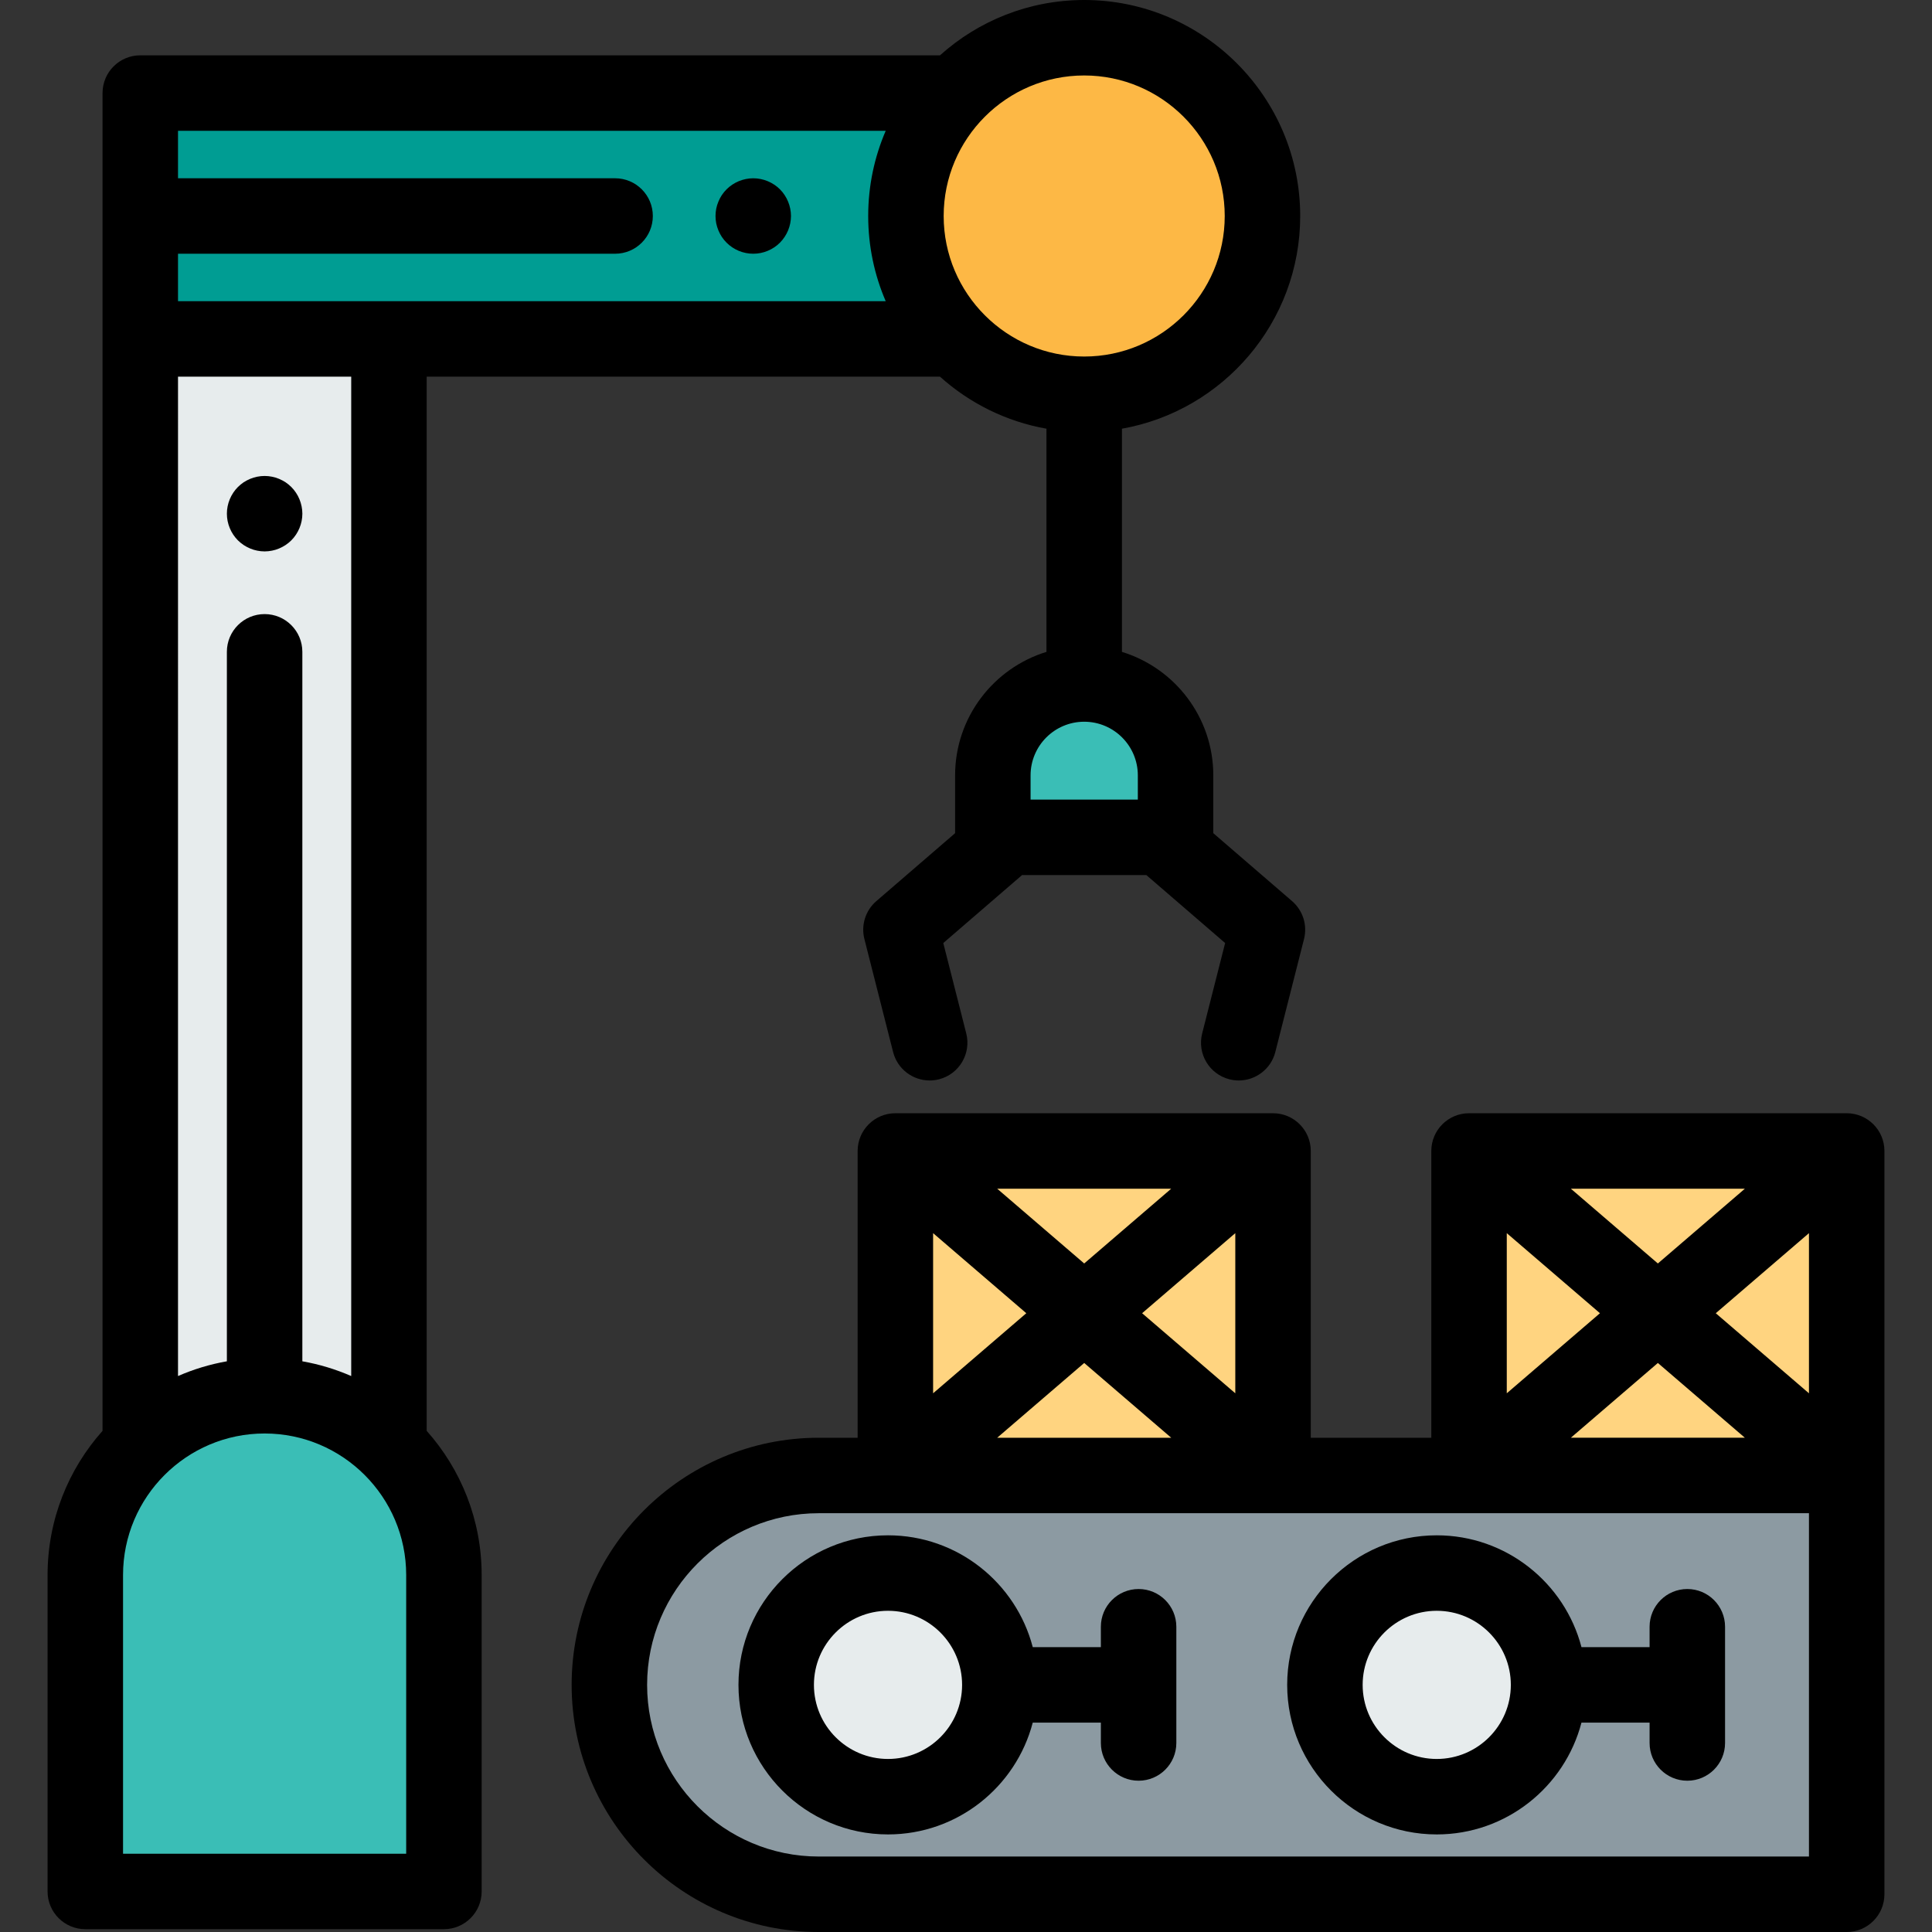 <?xml version="1.0" encoding="iso-8859-1"?>
<!-- Generator: Adobe Illustrator 19.0.0, SVG Export Plug-In . SVG Version: 6.00 Build 0)  -->
<svg version="1.1" id="Capa_1" xmlns="http://www.w3.org/2000/svg" xmlns:xlink="http://www.w3.org/1999/xlink" x="0px" y="0px"
	 viewBox="0 0 512 512" style="enable-background:new 0 0 512 512;" xml:space="preserve">
<rect x="0" y="0" width="512" height="512" fill="#333333" stroke="none"/>
<g>
	<rect x="237.279" y="305.02" style="fill:#FFD480;" width="100.08" height="85.997"/>
	<rect x="389.31" y="305.02" style="fill:#FFD480;" width="100.08" height="85.997"/>
</g>
<polyline style="fill:#E7ECED;" points="103.075,383.17 103.075,89.825 37.175,89.825 37.175,383.17 "/>
<path style="fill:#8C9AA2;" d="M216.983,391.017c-30.647,0-55.492,24.844-55.492,55.491l0,0c0,30.647,24.844,55.491,55.492,55.491
	h272.409V391.017H216.983z"/>
<g>
	<circle style="fill:#E7ECED;" cx="235.329" cy="446.51" r="29.634"/>
	<circle style="fill:#E7ECED;" cx="380.75" cy="446.51" r="29.634"/>
</g>
<path d="M499.393,305.02c0-5.522-4.478-10-10-10H389.311c-5.522,0-10,4.478-10,10v75.997h-31.944V305.02c0-5.522-4.478-10-10-10
	H237.283c-5.523,0-10,4.478-10,10v75.997h-10.3c-36.112,0-65.492,29.379-65.492,65.491S180.871,512,216.983,512h272.408
	c5.522,0,10-4.478,10-10V305.02H499.393z M479.393,369.239l-24.696-21.22l24.696-21.221V369.239z M439.352,334.833l-23.058-19.813
	h46.117L439.352,334.833z M424.007,348.018l-24.696,21.22v-42.441L424.007,348.018z M439.352,361.203l23.058,19.813h-46.117
	L439.352,361.203z M287.325,334.833l-23.059-19.814h46.117L287.325,334.833z M327.366,326.797v42.441l-24.696-21.221
	L327.366,326.797z M271.98,348.018l-24.697,21.221v-42.442L271.98,348.018z M287.325,361.203l23.059,19.814h-46.117L287.325,361.203
	z M479.393,492H216.983c-25.084,0-45.492-20.408-45.492-45.492c0-25.084,20.408-45.491,45.492-45.491h262.408V492H479.393z"/>
<path d="M380.75,406.874c-21.854,0-39.634,17.779-39.634,39.634c0,21.854,17.779,39.634,39.634,39.634
	c18.401,0,33.913-12.605,38.356-29.634h18.051v5.401c0,5.522,4.478,10,10,10s10-4.478,10-10v-30.802c0-5.522-4.478-10-10-10
	s-10,4.478-10,10v5.4h-18.051C414.663,419.479,399.151,406.874,380.75,406.874z M380.75,466.142
	c-10.826,0-19.634-8.808-19.634-19.634s8.808-19.634,19.634-19.634s19.634,8.808,19.634,19.634S391.576,466.142,380.75,466.142z"/>
<path d="M301.74,421.107c-5.522,0-10,4.478-10,10v5.4h-18.05c-4.443-17.029-19.955-29.634-38.356-29.634
	c-21.854,0-39.633,17.779-39.633,39.634c0,21.854,17.779,39.634,39.633,39.634c18.401,0,33.913-12.605,38.356-29.634h18.051v5.401
	c0,5.522,4.478,10,10,10s10-4.478,10-10v-30.802C311.74,425.585,307.263,421.107,301.74,421.107z M235.332,466.142
	c-10.826,0-19.633-8.808-19.633-19.634s8.808-19.634,19.633-19.634c10.826,0,19.634,8.808,19.634,19.634
	S246.16,466.142,235.332,466.142z"/>
<polyline style="fill:#009D93;" points="253.115,24.661 37.175,24.661 37.175,89.825 253.115,89.825 "/>
<path style="fill:#3ABEB6;" d="M311.536,221.901h-48.424v-16.423c0-13.372,10.84-24.212,24.212-24.212l0,0
	c13.372,0,24.212,10.84,24.212,24.212V221.901z"/>
<circle style="fill:#FDB845;" cx="287.32" cy="57.24" r="47.24"/>
<path d="M70.129,146.13c-0.66,0-1.31-0.07-1.96-0.2c-0.64-0.12-1.27-0.32-1.87-0.57s-1.18-0.56-1.73-0.92
	c-0.54-0.359-1.05-0.779-1.52-1.239c-0.46-0.46-0.87-0.971-1.24-1.52c-0.36-0.54-0.67-1.12-0.92-1.73
	c-0.25-0.601-0.44-1.23-0.57-1.87c-0.13-0.641-0.19-1.3-0.19-1.95s0.06-1.311,0.19-1.95c0.13-0.64,0.32-1.27,0.57-1.87
	c0.25-0.609,0.56-1.189,0.92-1.73c0.37-0.55,0.78-1.061,1.24-1.52c0.47-0.46,0.98-0.88,1.52-1.25c0.55-0.35,1.13-0.66,1.73-0.91
	s1.23-0.449,1.87-0.569c1.29-0.261,2.62-0.261,3.91,0c0.64,0.12,1.27,0.319,1.87,0.569c0.6,0.25,1.18,0.561,1.73,0.91
	c0.54,0.37,1.06,0.79,1.52,1.25s0.88,0.971,1.24,1.52c0.36,0.54,0.67,1.12,0.92,1.73c0.25,0.601,0.44,1.23,0.57,1.87
	s0.2,1.3,0.2,1.95c0,2.63-1.07,5.21-2.93,7.07c-0.46,0.46-0.98,0.88-1.52,1.239c-0.55,0.36-1.13,0.67-1.73,0.92
	c-0.6,0.25-1.23,0.45-1.87,0.57C71.429,146.06,70.779,146.13,70.129,146.13z"/>
<path style="fill:#3ABEB6;" d="M117.643,501.255H22.606v-83.848c0-26.244,21.275-47.518,47.518-47.518l0,0
	c26.244,0,47.518,21.275,47.518,47.518L117.643,501.255L117.643,501.255z"/>
<path d="M199.619,67.24c-0.65,0-1.309-0.06-1.95-0.19c-0.64-0.13-1.27-0.32-1.88-0.57c-0.6-0.25-1.18-0.56-1.72-0.92
	c-0.55-0.37-1.06-0.779-1.52-1.25c-0.46-0.46-0.88-0.97-1.25-1.52c-0.36-0.54-0.66-1.12-0.91-1.721
	c-0.25-0.609-0.45-1.239-0.579-1.869c-0.12-0.65-0.191-1.311-0.191-1.96c0-0.65,0.07-1.311,0.191-1.95
	c0.13-0.641,0.329-1.271,0.579-1.87c0.25-0.61,0.55-1.19,0.91-1.73c0.37-0.55,0.79-1.06,1.25-1.52s0.97-0.88,1.52-1.24
	c0.54-0.36,1.12-0.67,1.72-0.92c0.61-0.25,1.24-0.44,1.88-0.57c1.29-0.26,2.61-0.26,3.9,0c0.64,0.13,1.27,0.32,1.87,0.57
	c0.61,0.25,1.19,0.56,1.73,0.92c0.55,0.36,1.06,0.78,1.52,1.24c0.46,0.46,0.88,0.97,1.24,1.52c0.36,0.54,0.67,1.12,0.92,1.73
	c0.25,0.6,0.44,1.229,0.57,1.87c0.13,0.64,0.2,1.3,0.2,1.95c0,0.649-0.07,1.31-0.2,1.96c-0.13,0.63-0.32,1.26-0.57,1.869
	c-0.25,0.601-0.56,1.181-0.92,1.721c-0.36,0.55-0.78,1.06-1.24,1.52c-0.46,0.471-0.97,0.88-1.52,1.25
	c-0.54,0.36-1.12,0.67-1.73,0.92c-0.6,0.25-1.23,0.44-1.87,0.57C200.929,67.18,200.27,67.24,199.619,67.24z"/>
<path d="M342.417,238.811l-20.88-18.009v-15.325c0-15.387-10.211-28.433-24.212-32.721V113.61
	c26.813-4.743,47.242-28.215,47.242-56.368C344.566,25.679,318.889,0,287.325,0c-14.674,0-28.076,5.55-38.217,14.661H37.175
	c-5.523,0-10,4.478-10,10v354.528c-9.058,10.168-14.568,23.562-14.568,38.219v83.848c0,5.522,4.477,10,10,10h95.037
	c5.523,0,10-4.478,10-10v-83.848c0-14.657-5.511-28.05-14.568-38.218V99.824h136.032c7.784,6.994,17.49,11.889,28.217,13.786v59.146
	c-14.001,4.288-24.212,17.334-24.212,32.721v15.325l-20.88,18.009c-2.87,2.476-4.094,6.361-3.161,10.034l7.61,29.954
	c1.15,4.527,5.219,7.541,9.685,7.54c0.815,0,1.644-0.1,2.47-0.31c5.353-1.36,8.589-6.802,7.23-12.154l-6.086-23.96l20.887-18.015
	h32.918l20.887,18.015l-6.087,23.96c-1.359,5.352,1.877,10.794,7.23,12.154c0.826,0.21,1.654,0.31,2.469,0.31
	c4.466,0,8.535-3.014,9.686-7.54l7.609-29.954C346.51,245.172,345.286,241.287,342.417,238.811z M324.566,57.243
	c0,20.535-16.707,37.242-37.242,37.242c-20.536,0-37.243-16.707-37.243-37.242c0-20.536,16.707-37.243,37.243-37.243
	C307.859,20,324.566,36.707,324.566,57.243z M234.725,34.661c-2.987,6.932-4.643,14.567-4.643,22.582
	c0,8.014,1.656,15.649,4.643,22.581H47.175V67.243h115.832c5.523,0,10-4.478,10-10s-4.477-10-10-10H47.175V34.661H234.725z
	 M107.643,491.255H32.606v-73.848c0-20.688,16.831-37.518,37.518-37.518c20.688,0,37.519,16.831,37.519,37.518V491.255z
	 M93.075,364.667c-4.092-1.787-8.431-3.112-12.95-3.908V172.741c0-5.522-4.477-10-10-10s-10,4.478-10,10v188.018
	c-4.519,0.795-8.858,2.12-12.95,3.908V99.824h45.9C93.076,99.824,93.076,364.667,93.075,364.667z M273.113,205.477
	c0-7.837,6.375-14.212,14.212-14.212s14.212,6.375,14.212,14.212v6.424h-28.424V205.477z"/>
<g>
</g>
<g>
</g>
<g>
</g>
<g>
</g>
<g>
</g>
<g>
</g>
<g>
</g>
<g>
</g>
<g>
</g>
<g>
</g>
<g>
</g>
<g>
</g>
<g>
</g>
<g>
</g>
<g>
</g>
</svg>
